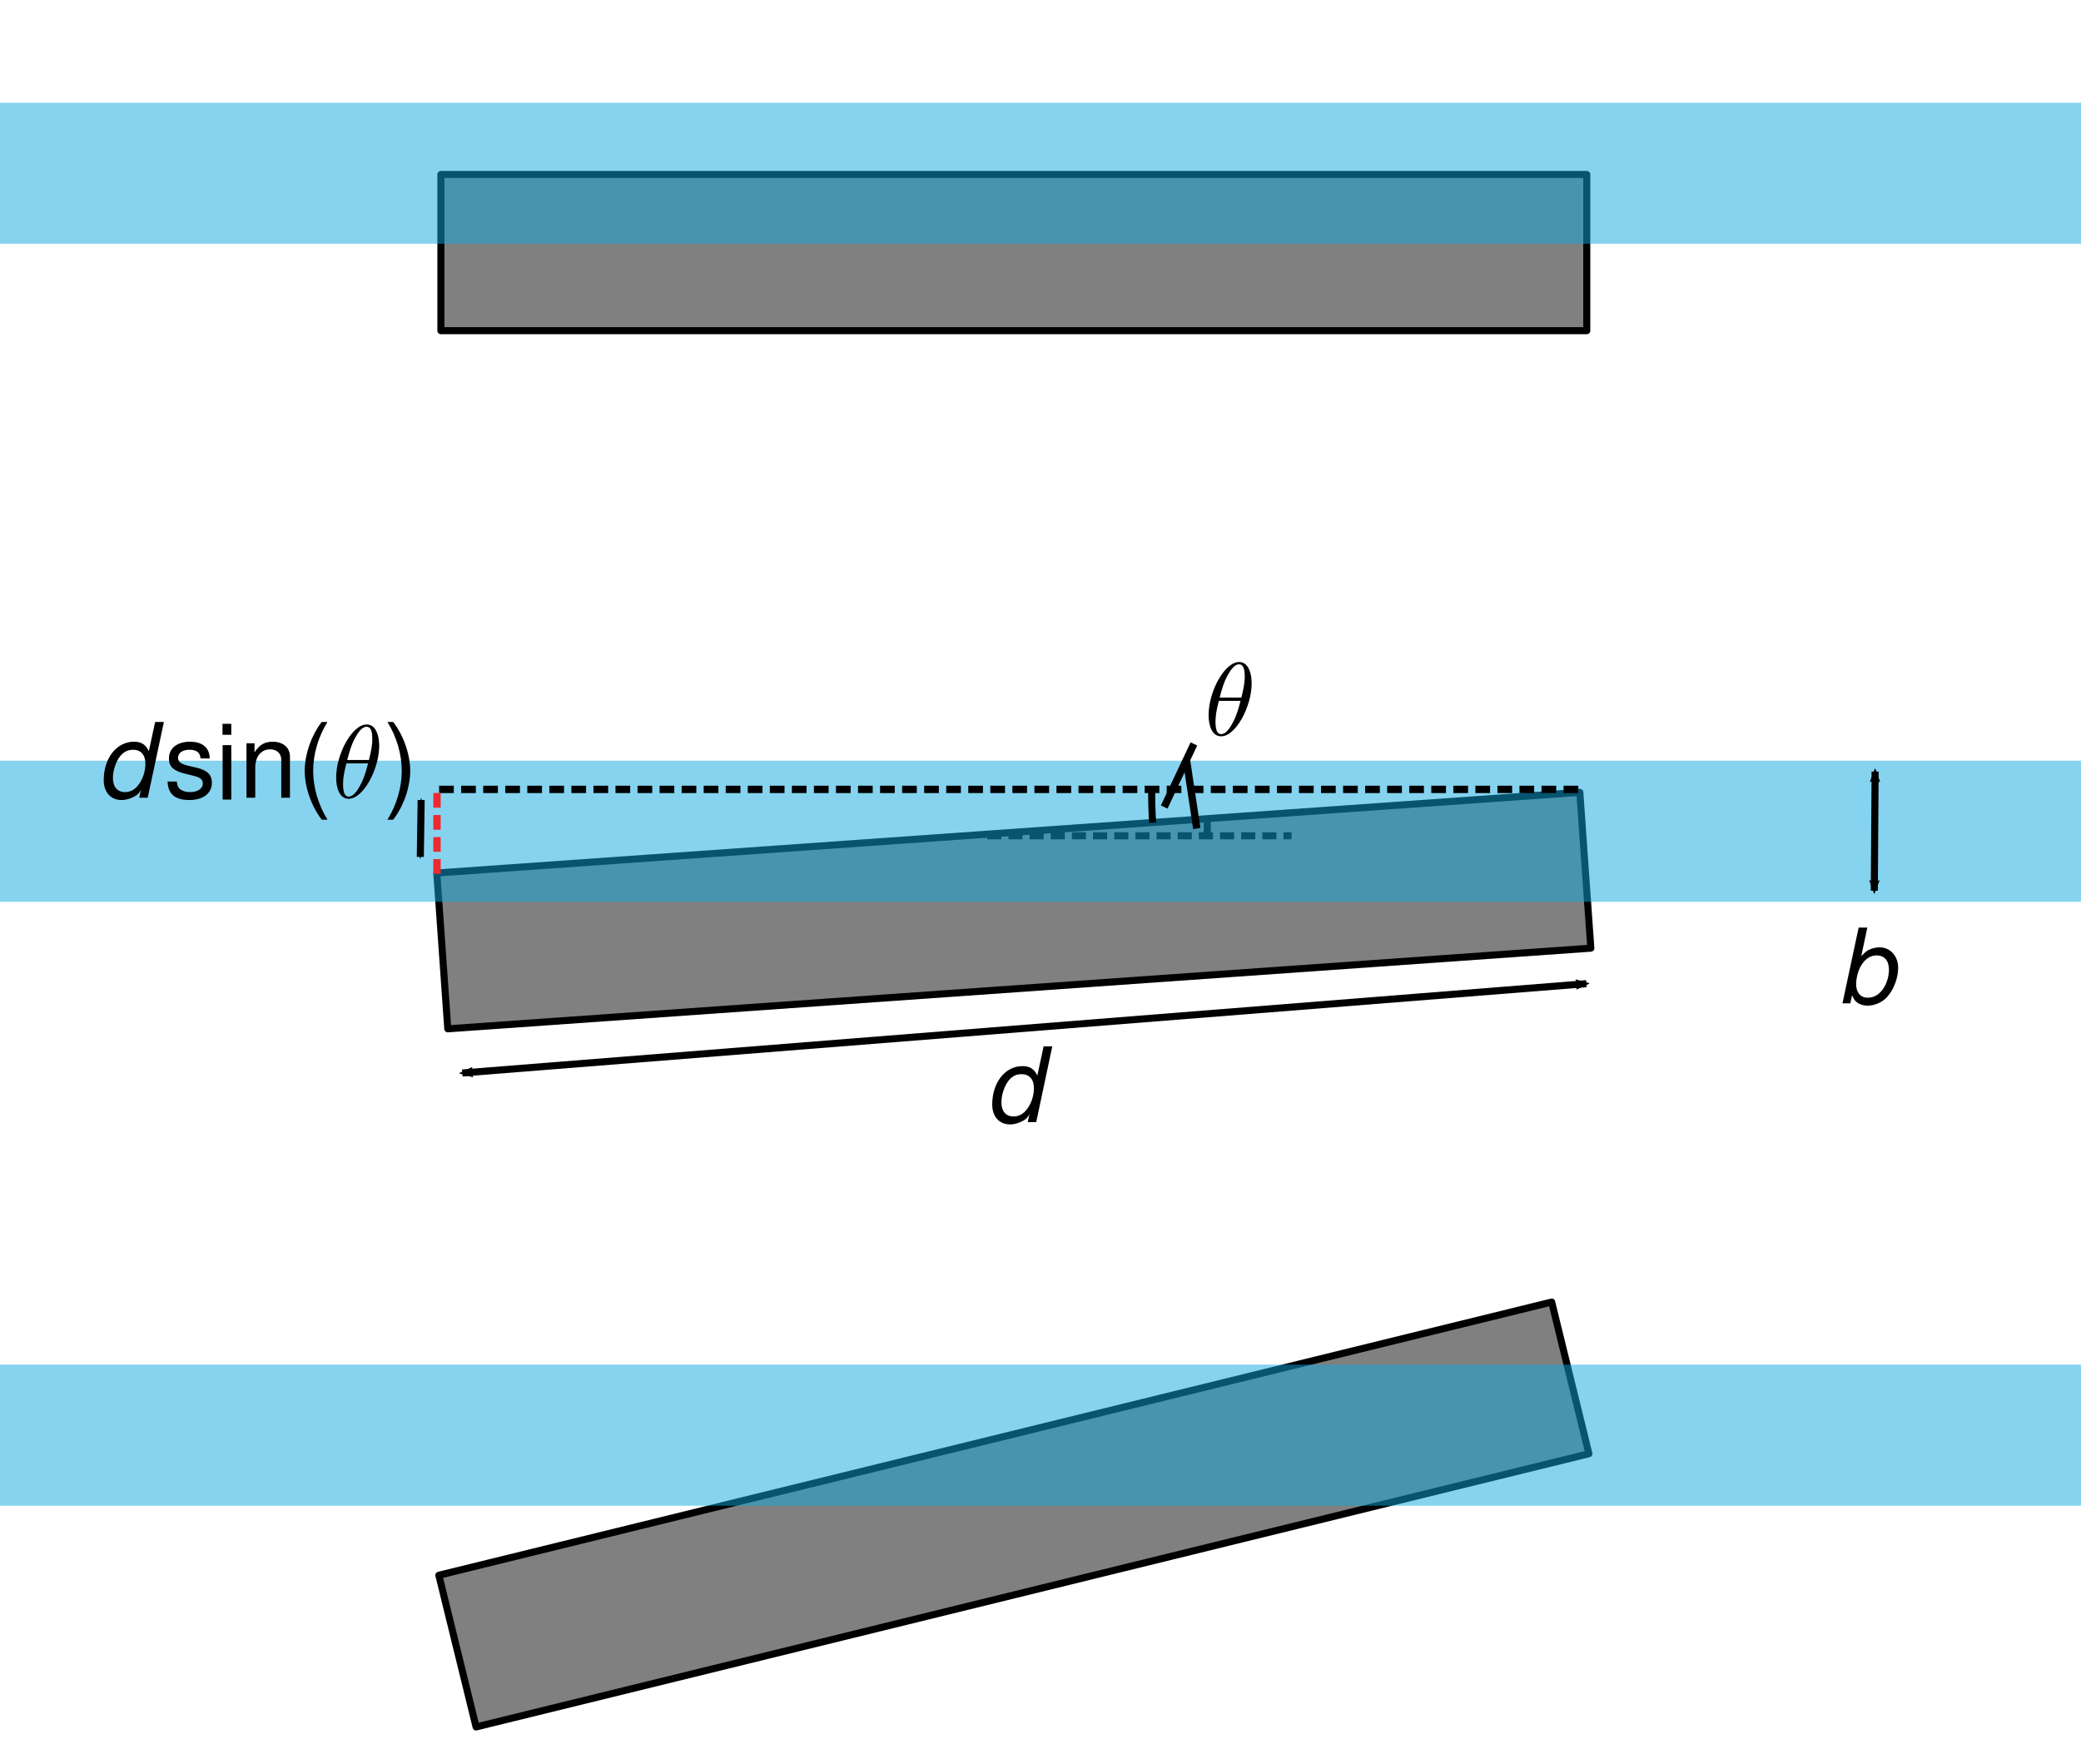 <?xml version="1.0" encoding="UTF-8" standalone="no"?>
<!-- Created with Inkscape (http://www.inkscape.org/) -->

<svg
   xmlns:ns0="http://www.iki.fi/pav/software/textext/"
   xmlns:dc="http://purl.org/dc/elements/1.1/"
   xmlns:cc="http://creativecommons.org/ns#"
   xmlns:rdf="http://www.w3.org/1999/02/22-rdf-syntax-ns#"
   xmlns:svg="http://www.w3.org/2000/svg"
   xmlns="http://www.w3.org/2000/svg"
   xmlns:sodipodi="http://sodipodi.sourceforge.net/DTD/sodipodi-0.dtd"
   xmlns:inkscape="http://www.inkscape.org/namespaces/inkscape"
   width="2.95in"
   height="2.5in"
   viewBox="0 0 265.5 225"
   id="svg2"
   version="1.1"
   inkscape:version="0.92.3 (2405546, 2018-03-11)"
   sodipodi:docname="xrr_footprint.svg"
   inkscape:export-filename="/home/dominique/PhD/Thesis/images/appendix_methods_XRR_footprint.png"
   inkscape:export-xdpi="600"
   inkscape:export-ydpi="600">
  <sodipodi:namedview
     id="base"
     pagecolor="#ffffff"
     bordercolor="#666666"
     borderopacity="1.0"
     inkscape:pageopacity="0.0"
     inkscape:pageshadow="2"
     inkscape:zoom="2.8"
     inkscape:cx="107.34726"
     inkscape:cy="54.369648"
     inkscape:document-units="in"
     inkscape:current-layer="layer3"
     showgrid="true"
     units="in"
     inkscape:window-width="1920"
     inkscape:window-height="1043"
     inkscape:window-x="1920"
     inkscape:window-y="0"
     inkscape:window-maximized="1"
     inkscape:snap-global="false">
    <inkscape:grid
       type="xygrid"
       id="grid1577" />
  </sodipodi:namedview>
  <defs
     id="defs4"><marker
   inkscape:stockid="Arrow1Sstart"
   orient="auto"
   refY="0.0"
   refX="0.0"
   id="Arrow1Sstart"
   style="overflow:visible"
   inkscape:isstock="true">
  <path
     id="path2530"
     d="M 0.0,0.0 L 5.0,-5.0 L -12.5,0.0 L 5.0,5.0 L 0.0,0.0 z "
     style="fill-rule:evenodd;stroke:#000000;stroke-width:1pt;stroke-opacity:1;fill:#000000;fill-opacity:1"
     transform="scale(0.2) translate(6,0)" />
</marker>
<marker
   inkscape:stockid="Arrow1Send"
   orient="auto"
   refY="0.0"
   refX="0.0"
   id="Arrow1Send"
   style="overflow:visible;"
   inkscape:isstock="true">
  <path
     id="path2533"
     d="M 0.0,0.0 L 5.0,-5.0 L -12.5,0.0 L 5.0,5.0 L 0.0,0.0 z "
     style="fill-rule:evenodd;stroke:#000000;stroke-width:1pt;stroke-opacity:1;fill:#000000;fill-opacity:1"
     transform="scale(0.2) rotate(180) translate(6,0)" />
</marker>
<marker
   inkscape:stockid="Arrow2Mend"
   orient="auto"
   refY="0.0"
   refX="0.0"
   id="marker4133"
   style="overflow:visible;"
   inkscape:isstock="true">
  <path
     id="path4131"
     style="fill-rule:evenodd;stroke-width:0.625;stroke-linejoin:round;stroke:#000000;stroke-opacity:1;fill:#000000;fill-opacity:1"
     d="M 8.719,4.034 L -2.207,0.016 L 8.719,-4.002 C 6.973,-1.63 6.983,1.616 8.719,4.034 z "
     transform="scale(0.6) rotate(180) translate(0,0)" />
</marker>
<marker
   inkscape:stockid="Arrow2Mstart"
   orient="auto"
   refY="0.0"
   refX="0.0"
   id="marker4129"
   style="overflow:visible"
   inkscape:isstock="true">
  <path
     id="path4127"
     style="fill-rule:evenodd;stroke-width:0.625;stroke-linejoin:round;stroke:#000000;stroke-opacity:1;fill:#000000;fill-opacity:1"
     d="M 8.719,4.034 L -2.207,0.016 L 8.719,-4.002 C 6.973,-1.63 6.983,1.616 8.719,4.034 z "
     transform="scale(0.6) translate(0,0)" />
</marker>
<marker
   inkscape:isstock="true"
   style="overflow:visible;"
   id="marker2792"
   refX="0.0"
   refY="0.0"
   orient="auto"
   inkscape:stockid="Arrow2Mend"
   inkscape:collect="always">
  <path
     transform="scale(0.6) rotate(180) translate(0,0)"
     d="M 8.719,4.034 L -2.207,0.016 L 8.719,-4.002 C 6.973,-1.63 6.983,1.616 8.719,4.034 z "
     style="fill-rule:evenodd;stroke-width:0.625;stroke-linejoin:round;stroke:#000000;stroke-opacity:1;fill:#000000;fill-opacity:1"
     id="path2790" />
</marker>
<marker
   inkscape:isstock="true"
   style="overflow:visible"
   id="marker2788"
   refX="0.0"
   refY="0.0"
   orient="auto"
   inkscape:stockid="Arrow2Mstart"
   inkscape:collect="always">
  <path
     transform="scale(0.6) translate(0,0)"
     d="M 8.719,4.034 L -2.207,0.016 L 8.719,-4.002 C 6.973,-1.63 6.983,1.616 8.719,4.034 z "
     style="fill-rule:evenodd;stroke-width:0.625;stroke-linejoin:round;stroke:#000000;stroke-opacity:1;fill:#000000;fill-opacity:1"
     id="path2786" />
</marker>
<marker
   inkscape:stockid="Arrow2Mstart"
   orient="auto"
   refY="0.0"
   refX="0.0"
   id="Arrow2Mstart"
   style="overflow:visible"
   inkscape:isstock="true"
   inkscape:collect="always">
  <path
     id="path2542"
     style="fill-rule:evenodd;stroke-width:0.625;stroke-linejoin:round;stroke:#000000;stroke-opacity:1;fill:#000000;fill-opacity:1"
     d="M 8.719,4.034 L -2.207,0.016 L 8.719,-4.002 C 6.973,-1.63 6.983,1.616 8.719,4.034 z "
     transform="scale(0.6) translate(0,0)" />
</marker>
<marker
   inkscape:stockid="Arrow2Mend"
   orient="auto"
   refY="0.0"
   refX="0.0"
   id="Arrow2Mend"
   style="overflow:visible;"
   inkscape:isstock="true"
   inkscape:collect="always">
  <path
     id="path2545"
     style="fill-rule:evenodd;stroke-width:0.625;stroke-linejoin:round;stroke:#000000;stroke-opacity:1;fill:#000000;fill-opacity:1"
     d="M 8.719,4.034 L -2.207,0.016 L 8.719,-4.002 C 6.973,-1.63 6.983,1.616 8.719,4.034 z "
     transform="scale(0.6) rotate(180) translate(0,0)" />
</marker>










</defs>
  <g
     inkscape:label="Layer 1"
     inkscape:groupmode="layer"
     id="layer1"
     transform="translate(0,-827.362)"
     style="opacity:1">
    <rect
       style="opacity:1;fill:#808080;fill-opacity:1;stroke:#000000;stroke-width:0.9;stroke-linejoin:round;stroke-miterlimit:4;stroke-dasharray:none;stroke-dashoffset:0;stroke-opacity:1"
       id="rect3151-4"
       width="146.195"
       height="19.928"
       x="56.25"
       y="849.621" />
    <rect
       y="940.328"
       x="-10.483"
       height="19.928"
       width="146.195"
       id="rect2508"
       style="opacity:1;fill:#808080;fill-opacity:1;stroke:#000000;stroke-width:0.9;stroke-linejoin:round;stroke-miterlimit:4;stroke-dasharray:none;stroke-dashoffset:0;stroke-opacity:1"
       transform="rotate(-4.036)" />
    <rect
       transform="rotate(-13.792)"
       style="opacity:1;fill:#808080;fill-opacity:1;stroke:#000000;stroke-width:0.9;stroke-linejoin:round;stroke-miterlimit:4;stroke-dasharray:none;stroke-dashoffset:0;stroke-opacity:1"
       id="rect2512"
       width="146.195"
       height="19.928"
       x="-190.775"
       y="1012.019" />
    <path
       style="fill:none;fill-rule:evenodd;stroke:#000000;stroke-width:0.9;stroke-linecap:butt;stroke-linejoin:miter;stroke-miterlimit:4;stroke-dasharray:none;stroke-opacity:1;marker-start:url(#Arrow2Mstart);marker-end:url(#Arrow2Mend)"
       d="M 58.984,964.245 202.393,952.851"
       id="path2516"
       inkscape:connector-curvature="0" />
    <path
       style="fill:none;fill-rule:evenodd;stroke:#000000;stroke-width:0.9;stroke-linecap:butt;stroke-linejoin:miter;stroke-opacity:1;stroke-miterlimit:4;stroke-dasharray:1.8,0.9;stroke-dashoffset:0"
       d="m 125.953,933.985 h 38.828"
       id="path4139"
       inkscape:connector-curvature="0" />
    <path
       style="opacity:1;fill:none;fill-opacity:1;fill-rule:nonzero;stroke:#000000;stroke-width:0.9;stroke-linejoin:round;stroke-miterlimit:4;stroke-dasharray:none;stroke-dashoffset:0;stroke-opacity:1"
       id="path4141"
       sodipodi:type="arc"
       sodipodi:cx="-126.57751"
       sodipodi:cy="105.11662"
       sodipodi:rx="27.450001"
       sodipodi:ry="27.450001"
       sodipodi:start="3.0738913"
       sodipodi:end="3.154392"
       d="m -153.965,106.974 a 27.45,27.45 0 0 1 -0.061,-2.208"
       sodipodi:open="true"
       transform="matrix(-1,0,0,1,0,827.362)" />
  </g>
  <g
     inkscape:groupmode="layer"
     id="layer2"
     inkscape:label="Layer 2"
     style="opacity:0.5">
    <rect
       style="opacity:1;fill:#0ea8df;fill-opacity:1;fill-rule:nonzero;stroke:none;stroke-width:0.901;stroke-linejoin:round;stroke-miterlimit:4;stroke-dasharray:none;stroke-dashoffset:0;stroke-opacity:1"
       id="rect1575"
       width="271.875"
       height="18"
       x="-2.581"
       y="13.102" />
    <rect
       y="97.044"
       x="-2.581"
       height="18"
       width="271.875"
       id="rect2510"
       style="opacity:1;fill:#0ea8df;fill-opacity:1;fill-rule:nonzero;stroke:none;stroke-width:0.901;stroke-linejoin:round;stroke-miterlimit:4;stroke-dasharray:none;stroke-dashoffset:0;stroke-opacity:1" />
    <rect
       style="opacity:1;fill:#0ea8df;fill-opacity:1;fill-rule:nonzero;stroke:none;stroke-width:0.901;stroke-linejoin:round;stroke-miterlimit:4;stroke-dasharray:none;stroke-dashoffset:0;stroke-opacity:1"
       id="rect2514"
       width="271.875"
       height="18"
       x="-2.581"
       y="174.089" />
  </g>
  <g
     inkscape:groupmode="layer"
     id="layer3"
     inkscape:label="Layer 3">
    <path
       inkscape:connector-curvature="0"
       id="path2784"
       d="m 239.13,113.63 0.103,-15.198"
       style="opacity:1;fill:none;fill-rule:evenodd;stroke:#000000;stroke-width:0.9;stroke-linecap:butt;stroke-linejoin:miter;stroke-miterlimit:4;stroke-dasharray:none;stroke-opacity:1;marker-start:url(#marker2788);marker-end:url(#marker2792)" />
    <g
       ns0:inkscapeversion="0.92.3"
       ns0:scale="1.0"
       ns0:preamble="/home/dominique/.config/inkscape/extensions/default_packages.tex"
       ns0:text="$b$"
       ns0:pdfconverter="pstoedit"
       ns0:texconverter="pdflatex"
       ns0:version="0.7.2"
       word-spacing="normal"
       letter-spacing="normal"
       font-size-adjust="none"
       font-stretch="normal"
       font-weight="normal"
       font-variant="normal"
       font-style="normal"
       stroke-miterlimit="10.433"
       xml:space="preserve"
       transform="matrix(1.333,0,0,-1.333,36.116,1070.591)"
       id="g2873"
       style="font-style:normal;font-variant:normal;font-weight:normal;font-stretch:normal;letter-spacing:normal;word-spacing:normal;text-anchor:start;fill:#000000;fill-opacity:1;fill-rule:evenodd;stroke:#000000;stroke-linecap:butt;stroke-linejoin:miter;stroke-miterlimit:10.433;stroke-dasharray:none;stroke-dashoffset:0;stroke-opacity:1">
<path
   id="path2871"
   d="m 150.8,714.37 -1.55,-7.25 H 150 l 0.17,0.78 c 0.13,-0.31 0.22,-0.45 0.37,-0.6 0.26,-0.25 0.67,-0.4 1.1,-0.4 l 0.02,0.76 c -0.67,0 -1.1,0.5 -1.1,1.28 0,0.62 0.18,1.29 0.46,1.77 0.38,0.66 0.91,1 1.51,1 v 0 c 0.73,0 1.17,-0.51 1.17,-1.37 0,-0.56 -0.17,-1.2 -0.46,-1.68 -0.41,-0.67 -0.93,-1 -1.58,-1 l -0.02,-0.76 c 0.67,0 1.38,0.3 1.83,0.77 0.67,0.71 1.11,1.84 1.11,2.86 0,1.12 -0.76,1.95 -1.77,1.95 -0.4,0 -0.85,-0.12 -1.15,-0.3 -0.17,-0.11 -0.29,-0.22 -0.61,-0.54 l 0.58,2.73 z"
   inkscape:connector-curvature="0"
   style="fill:#000000;stroke-width:0" />
</g>    <g
       style="font-style:normal;font-variant:normal;font-weight:normal;font-stretch:normal;letter-spacing:normal;word-spacing:normal;text-anchor:start;fill:#000000;fill-opacity:1;fill-rule:evenodd;stroke:#000000;stroke-linecap:butt;stroke-linejoin:miter;stroke-miterlimit:10.433;stroke-dasharray:none;stroke-dashoffset:0;stroke-opacity:1"
       id="content"
       transform="matrix(1.333,0,0,-1.333,-72.614,1085.743)"
       xml:space="preserve"
       stroke-miterlimit="10.433"
       font-style="normal"
       font-variant="normal"
       font-weight="normal"
       font-stretch="normal"
       font-size-adjust="none"
       letter-spacing="normal"
       word-spacing="normal"
       ns0:version="0.7.2"
       ns0:texconverter="pdflatex"
       ns0:pdfconverter="pstoedit"
       ns0:text="$d$"
       ns0:preamble="/home/dominique/.config/inkscape/extensions/default_packages.tex"
       ns0:scale="1.0"
       ns0:inkscapeversion="0.92.3">
<path
   style="fill:#000000;stroke-width:0"
   inkscape:connector-curvature="0"
   d="m 155.19,714.37 h -0.83 l -0.6,-2.79 c -0.32,0.64 -0.72,0.9 -1.43,0.9 l -0.08,-0.77 c 0.74,0 1.18,-0.49 1.18,-1.34 0,-0.58 -0.16,-1.19 -0.46,-1.71 -0.39,-0.66 -0.88,-1 -1.49,-1 -0.73,0 -1.16,0.5 -1.16,1.35 0,0.56 0.17,1.19 0.44,1.7 0.37,0.69 0.85,1 1.49,1 v 0 l 0.08,0.77 c -1.65,0 -2.89,-1.57 -2.89,-3.67 0,-1.16 0.67,-1.91 1.71,-1.91 0.42,0 0.88,0.14 1.28,0.37 0.3,0.18 0.43,0.33 0.57,0.61 l -0.16,-0.76 h 0.81 z"
   id="path3007" />
</g>    <path
       inkscape:connector-curvature="0"
       id="path3038"
       d="M 201.36,100.704 H 55.401"
       style="fill:none;fill-rule:evenodd;stroke:#000000;stroke-width:0.938;stroke-linecap:butt;stroke-linejoin:miter;stroke-opacity:1;stroke-miterlimit:4;stroke-dasharray:1.875,0.938;stroke-dashoffset:0" />
    <path
       inkscape:connector-curvature="0"
       id="path3040"
       d="M 55.756,111.476 V 100.704"
       style="fill:none;fill-rule:evenodd;stroke:#ee292f;stroke-width:0.938;stroke-linecap:butt;stroke-linejoin:miter;stroke-opacity:1;stroke-miterlimit:4;stroke-dasharray:1.875, 0.938;stroke-dashoffset:0" />
    <path
       sodipodi:open="true"
       d="m 147.061,104.951 a 54.483,54.483 0 0 1 -0.12,-4.383"
       sodipodi:end="3.154392"
       sodipodi:start="3.0738996"
       sodipodi:ry="54.483131"
       sodipodi:rx="54.483131"
       sodipodi:cy="101.26618"
       sodipodi:cx="201.4189"
       sodipodi:type="arc"
       id="path3042"
       style="opacity:1;fill:none;fill-opacity:1;fill-rule:nonzero;stroke:#000000;stroke-width:0.9;stroke-linejoin:round;stroke-miterlimit:4;stroke-dasharray:none;stroke-dashoffset:0;stroke-opacity:1" />
    <path
       style="fill:none;fill-rule:evenodd;stroke:#000000;stroke-width:0.938px;stroke-linecap:butt;stroke-linejoin:miter;stroke-opacity:1"
       d="m 148.534,102.953 3.788,-8.05"
       id="path3901"
       inkscape:connector-curvature="0" />
    <path
       style="font-style:normal;font-variant:normal;font-weight:normal;font-stretch:normal;letter-spacing:normal;word-spacing:normal;text-anchor:start;fill:#000000;fill-opacity:1;fill-rule:evenodd;stroke:#000000;stroke-width:0;stroke-linecap:butt;stroke-linejoin:miter;stroke-miterlimit:10.433;stroke-dasharray:none;stroke-dashoffset:0;stroke-opacity:1"
       inkscape:connector-curvature="0"
       d="m 159.687,87.175 v -0.093 -0.08 l -0.013,-0.093 v -0.107 l -0.013,-0.093 v -0.107 l -0.013,-0.107 -0.013,-0.12 -0.027,-0.107 -0.013,-0.107 -0.027,-0.12 -0.027,-0.107 -0.027,-0.12 -0.04,-0.107 -0.04,-0.107 -0.04,-0.12 -0.04,-0.093 -0.053,-0.107 -0.053,-0.107 -0.053,-0.093 -0.067,-0.08 -0.067,-0.093 -0.067,-0.08 -0.08,-0.067 -0.08,-0.067 -0.053,-0.027 -0.04,-0.04 -0.04,-0.027 -0.053,-0.013 -0.053,-0.027 -0.04,-0.027 -0.053,-0.013 -0.053,-0.013 -0.053,-0.013 -0.067,-0.013 -0.053,-0.013 h -0.053 l -0.067,-0.013 h -0.067 l -0.013,0.293 c 0.653,0 0.733,0.853 0.733,1.6 0,0.653 -0.107,1.333 -0.427,2.64 h -2.773 c 0.227,-0.853 0.493,-1.907 1.027,-2.853 0.36,-0.64 0.84,-1.387 1.44,-1.387 l 0.013,-0.293 c -1.84,0 -3.893,3.733 -3.893,6.773 0,1.24 0.387,2.707 1.6,2.707 v -0.28 c -0.44,0 -0.72,-0.387 -0.72,-1.627 0,-0.547 0.08,-1.32 0.427,-2.613 h 2.76 c -0.147,0.6 -0.427,1.733 -0.933,2.68 -0.467,0.907 -0.96,1.56 -1.533,1.56 v 0.28 c 1.867,0 3.893,-3.8 3.893,-6.76 z"
       id="path4040" />
    <g
       id="g4123"
       transform="translate(-3.007,-51.799)">
      <path
         id="path4042"
         d="m 23.919,143.901 h -1.12 l -0.8,3.72 c -0.427,-0.853 -0.96,-1.2 -1.907,-1.2 l -0.093,1.027 c 0.973,0 1.56,0.653 1.56,1.787 0,0.773 -0.213,1.587 -0.613,2.28 -0.52,0.88 -1.16,1.333 -1.973,1.333 -0.987,0 -1.56,-0.667 -1.56,-1.8 0,-0.747 0.227,-1.587 0.587,-2.267 0.507,-0.92 1.147,-1.333 2,-1.333 v 0 l 0.093,-1.027 c -2.2,0 -3.853,2.093 -3.853,4.893 0,1.547 0.893,2.547 2.28,2.547 0.573,0 1.187,-0.187 1.707,-0.493 0.4,-0.24 0.573,-0.44 0.76,-0.813 l -0.213,1.013 h 1.08 z"
         inkscape:connector-curvature="0"
         style="font-style:normal;font-variant:normal;font-weight:normal;font-stretch:normal;letter-spacing:normal;word-spacing:normal;text-anchor:start;fill:#000000;fill-opacity:1;fill-rule:evenodd;stroke:#000000;stroke-width:0;stroke-linecap:butt;stroke-linejoin:miter;stroke-miterlimit:10.433;stroke-dasharray:none;stroke-dashoffset:0;stroke-opacity:1" />
      <path
         id="path4044"
         d="m 29.759,148.554 v -0.12 l -0.013,-0.133 -0.013,-0.12 -0.027,-0.107 -0.013,-0.12 -0.04,-0.107 -0.027,-0.107 -0.04,-0.093 -0.04,-0.093 -0.053,-0.093 -0.053,-0.093 -0.067,-0.093 -0.053,-0.08 -0.08,-0.08 -0.067,-0.067 -0.08,-0.067 -0.08,-0.067 -0.093,-0.067 -0.093,-0.053 -0.093,-0.053 -0.093,-0.053 -0.107,-0.04 -0.12,-0.053 -0.107,-0.027 -0.12,-0.04 -0.12,-0.027 -0.133,-0.027 -0.133,-0.013 -0.133,-0.013 -0.147,-0.013 -0.133,-0.013 h -0.16 c -1.613,0 -2.667,0.84 -2.667,2.12 0,1.08 0.56,1.6 2.2,2 l 1.04,0.253 c 0.773,0.187 1.08,0.467 1.08,0.96 0,0.653 -0.653,1.093 -1.627,1.093 -0.587,0 -1.093,-0.173 -1.373,-0.467 -0.173,-0.2 -0.253,-0.4 -0.32,-0.88 h -1.173 c 0.053,1.6 0.96,2.36 2.773,2.36 1.76,0 2.88,-0.853 2.88,-2.2 0,-1.027 -0.587,-1.6 -1.973,-1.933 l -1.053,-0.24 c -0.907,-0.213 -1.293,-0.507 -1.293,-1 0,-0.64 0.573,-1.04 1.467,-1.04 0.893,0 1.373,0.373 1.4,1.107 z"
         inkscape:connector-curvature="0"
         style="font-style:normal;font-variant:normal;font-weight:normal;font-stretch:normal;letter-spacing:normal;word-spacing:normal;text-anchor:start;fill:#000000;fill-opacity:1;fill-rule:evenodd;stroke:#000000;stroke-width:0;stroke-linecap:butt;stroke-linejoin:miter;stroke-miterlimit:10.433;stroke-dasharray:none;stroke-dashoffset:0;stroke-opacity:1" />
      <polygon
         transform="matrix(1.333,0,0,-1.333,-193.307,1096.394)"
         id="polygon4046"
         points="168.58,707.12 169.41,707.12 169.41,712.33 168.58,712.33 "
         style="font-style:normal;font-variant:normal;font-weight:normal;font-stretch:normal;letter-spacing:normal;word-spacing:normal;text-anchor:start;fill:#000000;fill-opacity:1;fill-rule:evenodd;stroke:#000000;stroke-width:0;stroke-linecap:butt;stroke-linejoin:miter;stroke-miterlimit:10.433;stroke-dasharray:none;stroke-dashoffset:0;stroke-opacity:1" />
      <polygon
         transform="matrix(1.333,0,0,-1.333,-193.307,1096.394)"
         id="polygon4048"
         points="168.57,713.32 169.41,713.32 169.41,714.37 168.57,714.37 "
         style="font-style:normal;font-variant:normal;font-weight:normal;font-stretch:normal;letter-spacing:normal;word-spacing:normal;text-anchor:start;fill:#000000;fill-opacity:1;fill-rule:evenodd;stroke:#000000;stroke-width:0;stroke-linecap:butt;stroke-linejoin:miter;stroke-miterlimit:10.433;stroke-dasharray:none;stroke-dashoffset:0;stroke-opacity:1" />
      <path
         id="path4050"
         d="m 34.453,146.621 v 6.947 h 1.12 v -3.84 c 0,-1.413 0.747,-2.333 1.893,-2.333 0.867,0 1.427,0.52 1.427,1.36 v 4.813 h 1.107 v -5.253 c 0,-1.147 -0.867,-1.893 -2.213,-1.893 -1.027,0 -1.693,0.4 -2.307,1.36 v -1.16 z"
         inkscape:connector-curvature="0"
         style="font-style:normal;font-variant:normal;font-weight:normal;font-stretch:normal;letter-spacing:normal;word-spacing:normal;text-anchor:start;fill:#000000;fill-opacity:1;fill-rule:evenodd;stroke:#000000;stroke-width:0;stroke-linecap:butt;stroke-linejoin:miter;stroke-miterlimit:10.433;stroke-dasharray:none;stroke-dashoffset:0;stroke-opacity:1" />
      <path
         id="path4052"
         d="m 44.053,143.901 -0.253,0.333 -0.227,0.347 -0.213,0.36 -0.213,0.373 -0.187,0.387 -0.187,0.387 -0.16,0.4 -0.147,0.4 -0.133,0.413 -0.12,0.4 -0.093,0.413 -0.093,0.413 -0.053,0.4 -0.053,0.413 -0.013,0.2 -0.013,0.2 -0.013,0.2 v 0.187 c 0,2.093 0.84,4.507 2.173,6.24 h 0.733 c -1.173,-1.893 -1.827,-4.12 -1.827,-6.24 0,-2.107 0.653,-4.347 1.827,-6.227 z"
         inkscape:connector-curvature="0"
         style="font-style:normal;font-variant:normal;font-weight:normal;font-stretch:normal;letter-spacing:normal;word-spacing:normal;text-anchor:start;fill:#000000;fill-opacity:1;fill-rule:evenodd;stroke:#000000;stroke-width:0;stroke-linecap:butt;stroke-linejoin:miter;stroke-miterlimit:10.433;stroke-dasharray:none;stroke-dashoffset:0;stroke-opacity:1" />
      <path
         id="path4054"
         d="m 51.386,146.941 v -0.093 -0.08 l -0.013,-0.093 v -0.107 l -0.013,-0.093 -0.013,-0.107 v -0.107 l -0.027,-0.12 -0.013,-0.107 -0.013,-0.107 -0.027,-0.12 -0.027,-0.107 -0.027,-0.12 -0.04,-0.107 -0.04,-0.107 -0.04,-0.12 -0.04,-0.093 -0.053,-0.107 -0.053,-0.107 -0.053,-0.093 -0.067,-0.08 -0.067,-0.093 -0.067,-0.08 -0.08,-0.067 -0.08,-0.067 -0.053,-0.027 -0.04,-0.04 -0.04,-0.027 -0.053,-0.013 -0.053,-0.027 -0.04,-0.027 -0.053,-0.013 -0.053,-0.013 -0.053,-0.013 -0.067,-0.013 -0.053,-0.013 h -0.067 l -0.053,-0.013 h -0.067 l -0.013,0.293 c 0.653,0 0.733,0.853 0.733,1.6 0,0.653 -0.107,1.333 -0.427,2.64 h -2.773 c 0.227,-0.853 0.493,-1.907 1.027,-2.853 0.347,-0.64 0.84,-1.387 1.44,-1.387 l 0.013,-0.293 c -1.84,0 -3.893,3.733 -3.893,6.773 0,1.24 0.387,2.707 1.6,2.707 v -0.28 c -0.44,0 -0.72,-0.387 -0.72,-1.627 0,-0.547 0.08,-1.32 0.427,-2.613 h 2.76 c -0.147,0.6 -0.427,1.733 -0.933,2.68 -0.467,0.907 -0.973,1.56 -1.533,1.56 v 0.28 c 1.867,0 3.893,-3.8 3.893,-6.76 z"
         inkscape:connector-curvature="0"
         style="font-style:normal;font-variant:normal;font-weight:normal;font-stretch:normal;letter-spacing:normal;word-spacing:normal;text-anchor:start;fill:#000000;fill-opacity:1;fill-rule:evenodd;stroke:#000000;stroke-width:0;stroke-linecap:butt;stroke-linejoin:miter;stroke-miterlimit:10.433;stroke-dasharray:none;stroke-dashoffset:0;stroke-opacity:1" />
      <path
         id="path4056"
         d="m 53.173,156.367 0.24,-0.333 0.24,-0.347 0.213,-0.36 0.213,-0.373 0.187,-0.373 0.173,-0.4 0.173,-0.387 0.147,-0.413 0.133,-0.4 0.12,-0.413 0.093,-0.413 0.08,-0.4 0.067,-0.413 0.053,-0.4 0.013,-0.2 0.013,-0.2 0.013,-0.2 v -0.2 c 0,-2.093 -0.84,-4.507 -2.173,-6.24 h -0.733 c 1.173,1.893 1.827,4.12 1.827,6.24 0,2.107 -0.653,4.347 -1.827,6.227 z"
         inkscape:connector-curvature="0"
         style="font-style:normal;font-variant:normal;font-weight:normal;font-stretch:normal;letter-spacing:normal;word-spacing:normal;text-anchor:start;fill:#000000;fill-opacity:1;fill-rule:evenodd;stroke:#000000;stroke-width:0;stroke-linecap:butt;stroke-linejoin:miter;stroke-miterlimit:10.433;stroke-dasharray:none;stroke-dashoffset:0;stroke-opacity:1" />
    </g>
    <path
       style="opacity:1;fill:none;fill-rule:evenodd;stroke:#000000;stroke-width:0.9;stroke-linecap:butt;stroke-linejoin:miter;stroke-miterlimit:4;stroke-dasharray:none;stroke-opacity:1;marker-start:url(#Arrow1Sstart);marker-end:url(#Arrow1Send)"
       d="m 53.623,109.319 0.11,-7.256"
       id="path4125"
       inkscape:connector-curvature="0" />
    <path
       inkscape:connector-curvature="0"
       id="path4145"
       d="m 152.69,105.694 -1.328,-8.797"
       style="fill:none;fill-rule:evenodd;stroke:#000000;stroke-width:0.938px;stroke-linecap:butt;stroke-linejoin:miter;stroke-opacity:1" />
  </g>
</svg>
